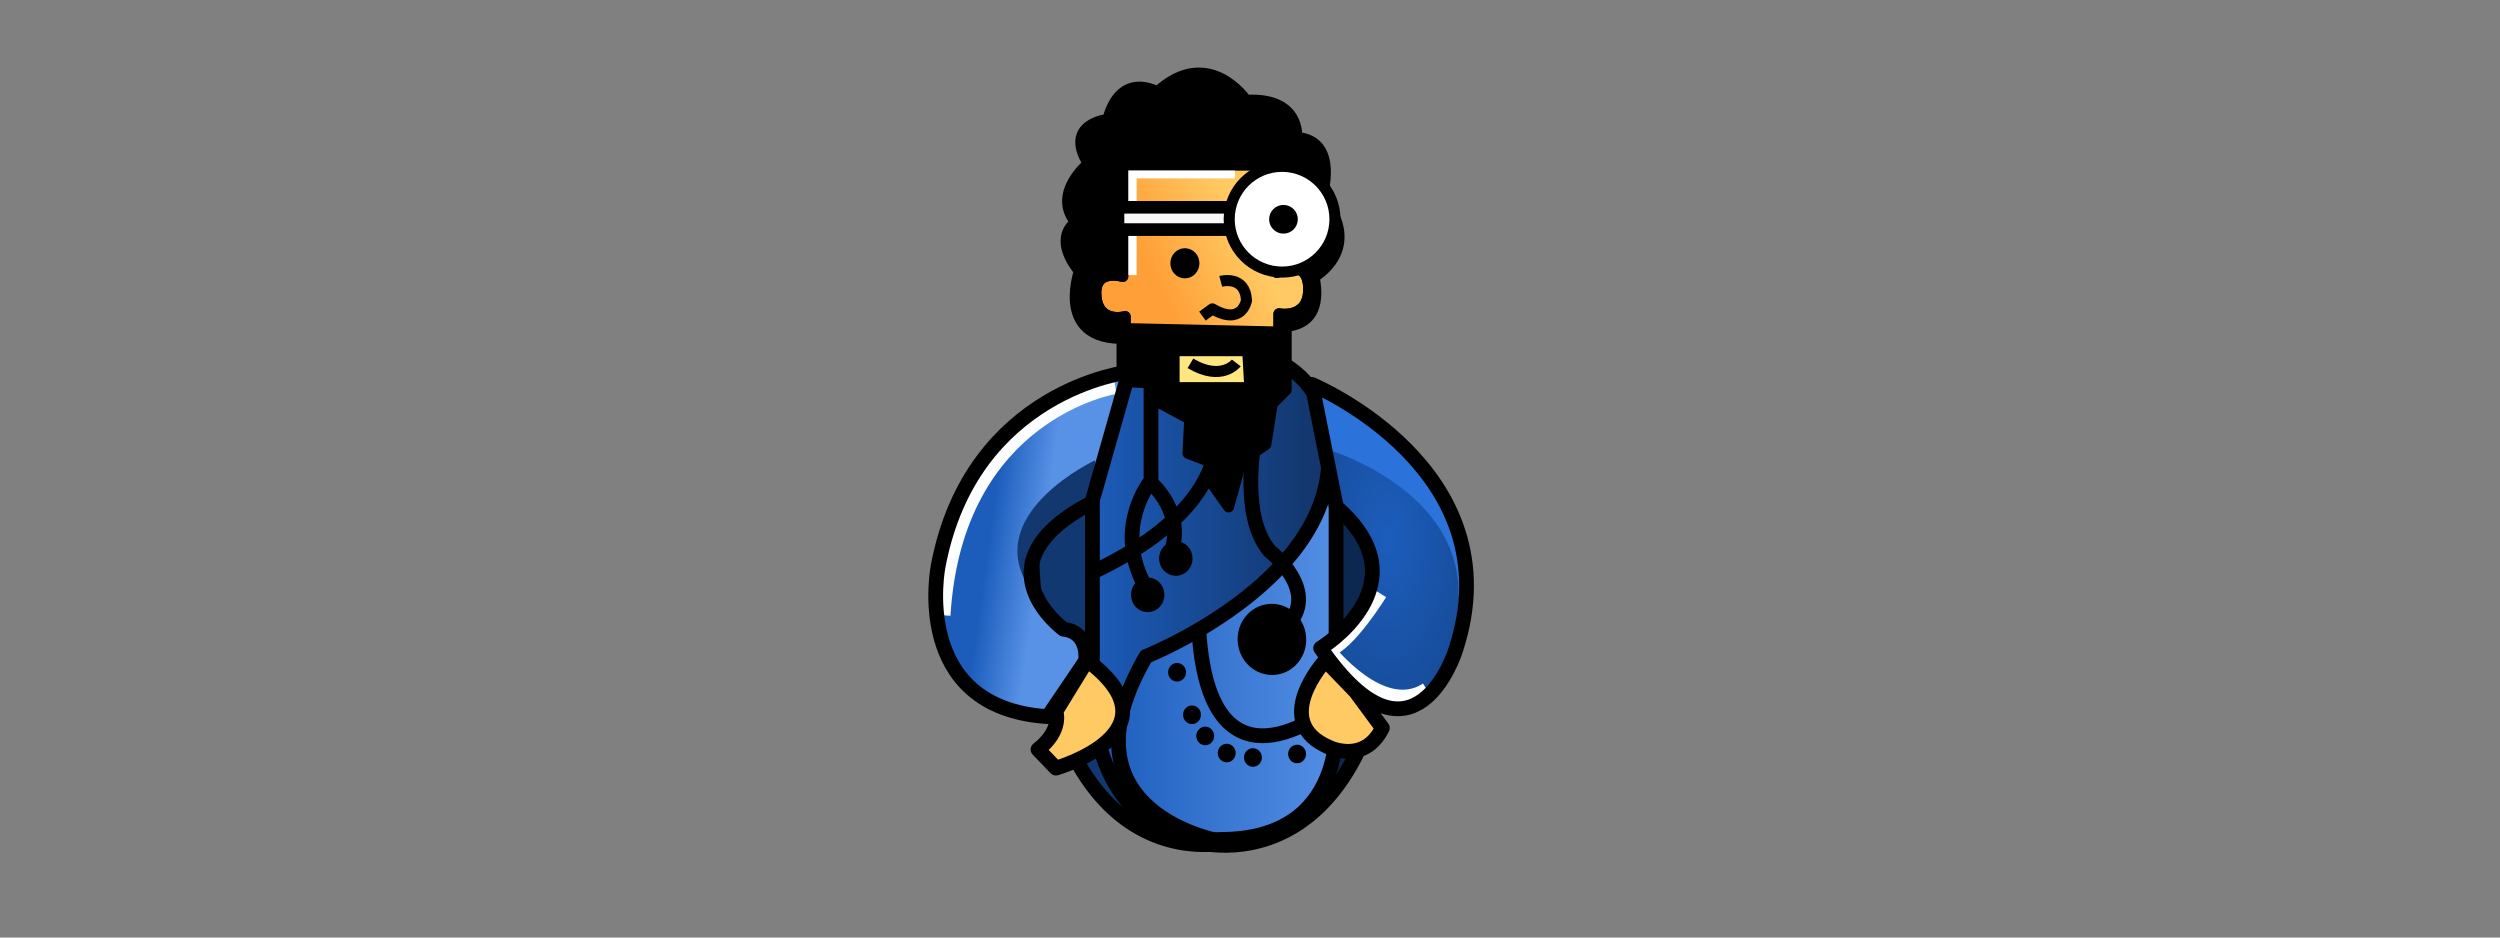 <?xml version="1.0" encoding="UTF-8" standalone="no"?>
<!-- Created with Inkscape (http://www.inkscape.org/) -->

<svg
   width="800"
   height="300"
   viewBox="0 0 211.667 79.375"
   version="1.1"
   id="svg1"
   xml:space="preserve"
   inkscape:version="1.3.2 (091e20ef0f, 2023-11-25)"
   sodipodi:docname="drawing3.svg"
   inkscape:export-filename="drawing.png"
   inkscape:export-xdpi="300"
   inkscape:export-ydpi="300"
   xmlns:inkscape="http://www.inkscape.org/namespaces/inkscape"
   xmlns:sodipodi="http://sodipodi.sourceforge.net/DTD/sodipodi-0.dtd"
   xmlns:xlink="http://www.w3.org/1999/xlink"
   xmlns="http://www.w3.org/2000/svg"
   xmlns:svg="http://www.w3.org/2000/svg"><rect x="0" y="0" width="211.667" height="79.375" fill="#808080" stroke="none"/><sodipodi:namedview
     id="namedview1"
     pagecolor="#ffffff"
     bordercolor="#000000"
     borderopacity="0.25"
     inkscape:showpageshadow="2"
     inkscape:pageopacity="0.0"
     inkscape:pagecheckerboard="0"
     inkscape:deskcolor="#d1d1d1"
     inkscape:document-units="mm"
     inkscape:zoom="1.4128928"
     inkscape:cx="365.20817"
     inkscape:cy="169.51038"
     inkscape:window-width="1920"
     inkscape:window-height="1003"
     inkscape:window-x="0"
     inkscape:window-y="0"
     inkscape:window-maximized="1"
     inkscape:current-layer="layer1"
     showguides="false" /><defs
     id="defs1"><linearGradient
       inkscape:collect="always"
       xlink:href="#linearGradient41"
       id="linearGradient42"
       x1="553.308"
       y1="199.905"
       x2="627.496"
       y2="199.905"
       gradientUnits="userSpaceOnUse"
       gradientTransform="matrix(0.287,0,0,0.287,-61.801,-1.286)" /><linearGradient
       id="linearGradient41"
       inkscape:collect="always"><stop
         style="stop-color:#1c5dbc;stop-opacity:1;"
         offset="0"
         id="stop41" /><stop
         style="stop-color:#5590e6;stop-opacity:1;"
         offset="1"
         id="stop42" /></linearGradient><linearGradient
       inkscape:collect="always"
       xlink:href="#linearGradient38-7"
       id="linearGradient40"
       x1="548.596"
       y1="181.977"
       x2="625.294"
       y2="181.977"
       gradientUnits="userSpaceOnUse"
       gradientTransform="matrix(0.287,0,0,0.287,-61.801,-1.286)" /><linearGradient
       id="linearGradient38-7"
       inkscape:collect="always"><stop
         style="stop-color:#1c5dbc;stop-opacity:1;"
         offset="0"
         id="stop39-5" /><stop
         style="stop-color:#123366;stop-opacity:1;"
         offset="1"
         id="stop40" /></linearGradient><linearGradient
       inkscape:collect="always"
       xlink:href="#linearGradient51"
       id="linearGradient1-7"
       gradientUnits="userSpaceOnUse"
       x1="424.688"
       y1="71.361"
       x2="397.03"
       y2="85.358"
       gradientTransform="matrix(0.287,0,0,0.287,-12.718,-2.44)" /><linearGradient
       id="linearGradient51"
       inkscape:collect="always"><stop
         style="stop-color:#ffca63;stop-opacity:1;"
         offset="0"
         id="stop51" /><stop
         style="stop-color:#ff9f37;stop-opacity:1;"
         offset="1"
         id="stop52" /></linearGradient><linearGradient
       inkscape:collect="always"
       xlink:href="#linearGradient31-3"
       id="linearGradient32"
       x1="519.713"
       y1="166.585"
       x2="535.961"
       y2="168.85"
       gradientUnits="userSpaceOnUse"
       gradientTransform="matrix(0.287,0,0,0.287,-61.801,-1.286)" /><linearGradient
       id="linearGradient31-3"
       inkscape:collect="always"><stop
         style="stop-color:#1c5dbc;stop-opacity:1;"
         offset="0"
         id="stop31-5" /><stop
         style="stop-color:#5892e6;stop-opacity:1;"
         offset="1"
         id="stop32" /></linearGradient><radialGradient
       inkscape:collect="always"
       xlink:href="#linearGradient33"
       id="radialGradient34"
       cx="640.977"
       cy="167.182"
       fx="640.977"
       fy="167.182"
       r="25.797"
       gradientTransform="matrix(0.287,0,0,0.575,-61.633,-49.92)"
       gradientUnits="userSpaceOnUse" /><linearGradient
       id="linearGradient33"
       inkscape:collect="always"><stop
         style="stop-color:#1c5dbc;stop-opacity:1;"
         offset="0"
         id="stop33" /><stop
         style="stop-color:#174d9b;stop-opacity:1;"
         offset="1"
         id="stop34" /></linearGradient></defs><g
     inkscape:label="Layer 1"
     inkscape:groupmode="layer"
     id="layer1"><g
       id="g2"
       transform="matrix(0.967,0,0,0.967,-0.788,0.98)"><path
         style="fill:#113871;fill-opacity:1;stroke:#000000;stroke-width:1.293;stroke-linejoin:round;stroke-opacity:1"
         d="m 108.502,72.698 c 0,0 -19.799,5.462 -17.171,-35.238 l 9.262,-0.58 z"
         id="path31-2"
         sodipodi:nodetypes="cccc" /><path
         style="fill:#0c2850;fill-opacity:1;stroke:#000000;stroke-width:1.293;stroke-linejoin:round;stroke-opacity:1"
         d="m 105.828,72.759 c 0,0 19.799,5.462 17.171,-35.238 l -9.262,-0.58 z"
         id="path31-6"
         sodipodi:nodetypes="cccc" /><path
         style="fill:url(#linearGradient42);stroke:#000000;stroke-width:1.293;stroke-linejoin:round;stroke-opacity:1"
         d="M 117.795,39.793 V 61.753 c 0,0 1.184,10.732 -10.11,10.732 0,0 -10.913,1.107 -9.796,-14.573 z"
         id="path24-9" /><path
         style="fill:url(#linearGradient40);stroke:#000000;stroke-width:1.293;stroke-linejoin:round;stroke-opacity:1"
         d="m 106.609,29.366 c 0,0 -10.147,-1.246 -10.147,9.584 v 20.263 c 0,0 -0.615,13.459 11.366,13.459 0,0 -14.74,-2.394 -6.67,-16.215 0,0 16.006,-6.324 16.006,-17.415 0,0 1.192,-9.675 -10.556,-9.675 z"
         id="path23-1" /><path
         style="fill:#000000;stroke:#000000;stroke-width:0.969;stroke-linejoin:round;stroke-dasharray:none"
         d="m 111.421,27.371 c 0,0 5.584,1.574 4.447,-4.143 0,0 4.435,-2.444 0.674,-7.018 0,0 1.548,-4.923 -2.196,-5.186 0,0 0.366,-3.531 -4.422,-3.252 0,0 -3.28,-4.84 -7.779,-0.736 0,0 -3.166,-1.901 -4.333,2.405 0,0 -3.877,0.382 -1.704,3.882 0,0 -3.202,2.592 -1.099,5.138 0,0 -2.103,1.235 0.315,4.271 0,0 -2.485,7.03 5.53,5.714"
         id="path26-0" /><path
         style="fill:url(#linearGradient1-7);fill-opacity:1;stroke:#000000;stroke-width:0.969;stroke-linejoin:round;stroke-dasharray:none"
         d="M 112.589,13.421 H 99.118 v 9.768 c 0,0 -2.552,-0.765 -2.348,1.71 0.204,2.475 2.56,1.81 2.56,1.81 v 3.404 h 13.469 v -3.647 c 0,0 2.675,0.519 2.598,-2.275 -0.076,-2.794 -2.787,-1.355 -2.787,-1.355 z"
         id="path1-6-2" /><path
         style="fill:none;fill-opacity:1;stroke:#ffffff;stroke-width:1.293;stroke-linejoin:round;stroke-dasharray:none;stroke-opacity:1"
         d="m 99.688,23.078 v -9.116 h 9.253"
         id="path62-8" /><path
         style="fill:none;fill-opacity:1;stroke:#000000;stroke-width:1.293;stroke-linejoin:round;stroke-opacity:1"
         d="m 105.361,30.737 c 0,0 8.529,10.224 -9.079,18.443"
         id="path30" /><path
         style="fill:none;fill-opacity:1;stroke:#000000;stroke-width:0.969;stroke-linejoin:round;stroke-dasharray:none"
         d="M 112.59,13.421 H 99.118 v 9.768 c 0,0 -2.552,-0.765 -2.348,1.71 0.204,2.475 2.56,1.81 2.56,1.81 v 3.404 h 13.469 v -3.647 c 0,0 2.675,0.519 2.599,-2.275 -0.076,-2.794 -2.787,-1.355 -2.787,-1.355 z"
         id="path1-8-9" /><ellipse
         style="fill:#000000;stroke:#000000;stroke-width:0.969;stroke-linejoin:round"
         id="path15-6-26"
         cx="104.559"
         cy="22.039"
         rx="0.789"
         ry="0.837" /><rect
         style="fill:#f9f9f9;stroke:#000000;stroke-width:1.108;stroke-linejoin:round;stroke-dasharray:none"
         id="rect17-6-9"
         width="11.908"
         height="1.95"
         x="98.701"
         y="17.137"
         ry="0.303" /><circle
         style="fill:#ffffff;stroke:#000000;stroke-width:0.969;stroke-linejoin:round"
         id="path16-9-6"
         cx="113.069"
         cy="18.18"
         r="4.63" /><circle
         style="fill:#000000;stroke:#000000;stroke-width:0.969;stroke-linejoin:round"
         id="path17-3-4"
         cx="113.19"
         cy="18.186"
         r="0.772" /><path
         style="fill:none;stroke:#000000;stroke-width:0.969;stroke-linejoin:round;stroke-dasharray:none"
         d="m 107.695,23.619 c 0,0 2.146,-0.576 2.258,1.674 0,0 -0.39,2.26 -2.986,0.738 l -0.871,0.633"
         id="path46-5" /><path
         style="fill:#000000;stroke:#000000;stroke-width:0.969;stroke-linejoin:round;stroke-dasharray:none"
         d="m 99.058,27.752 v 4.625 l 2.703,0.152 0.152,1.496 3.071,1.661 -0.152,2.987 2.066,0.797 v 1.792 l 1.486,2.11 1.108,-4.003 2.151,-1.464 0.566,-3.564 1.217,-1.229 v -5.039 z"
         id="path5-0" /><path
         style="fill:#ffe680;stroke:#000000;stroke-width:0.969;stroke-linejoin:round"
         d="m 110.062,29.691 h -6.45 v 3.237 h 6.632 z"
         id="path11-9-4" /><path
         style="fill:#ffe680;stroke:#000000;stroke-width:0.969;stroke-linejoin:round;stroke-dasharray:none"
         d="m 109.059,30.765 c 0,0 -1.261,1.661 -4.015,0.035"
         id="path19-2-8" /><path
         style="fill:url(#linearGradient32);fill-opacity:1;stroke:none;stroke-width:1.293;stroke-linejoin:round;stroke-opacity:1"
         d="m 99.604,31.804 c 0,0 -13.751,1.51 -16.692,16.957 0,0 -2.538,12.454 9.596,13.217 l 3.304,-4.879 c 0,0 0.378,-2.51 -1.93,-2.779 0,0 -7.827,-5.715 2.474,-11.082 z"
         id="path25-7" /><path
         style="fill:#ffca63;fill-opacity:1;stroke:#000000;stroke-width:1.293;stroke-linejoin:round;stroke-opacity:1"
         d="m 93.261,61.266 c 0,0 0.627,1.625 -1.56,3.342 l 1.565,1.632 c 0,0 11.082,-3.157 2.735,-9.437 z"
         id="path26" /><path
         style="fill:url(#radialGradient34);fill-opacity:1;stroke:none;stroke-width:1.293;stroke-linejoin:round;stroke-opacity:1"
         d="m 115.754,32.069 c 0,0 17.801,7.411 12.581,23.275 0,0 -3.628,11.658 -11.815,-0.187 0,0 9.195,-5.578 1.374,-12.363 z"
         id="path27" /><path
         style="fill:none;fill-opacity:1;stroke:#000000;stroke-width:1.293;stroke-linejoin:round;stroke-opacity:1"
         d="m 117.919,60.49 c 0,0 -11.118,9.668 -12.128,-6.198"
         id="path29" /><path
         style="fill:#ffca63;fill-opacity:1;stroke:#000000;stroke-width:1.293;stroke-linejoin:round;stroke-opacity:1"
         d="m 116.86,56.804 c 0,0 -4.949,5.395 0.365,7.628 0,0 3.069,1.474 4.625,-1.709 l -2.349,-3.179 z"
         id="path28" /><path
         style="fill:none;fill-opacity:1;stroke:#000000;stroke-width:1.293;stroke-linejoin:round;stroke-opacity:1"
         d="m 110.589,37.992 c 0,0 -1.146,6.3 1.404,9.25 0,0 4.576,3.552 1.404,6.623"
         id="path20-1" /><ellipse
         style="fill:#000000;stroke:#000000;stroke-width:2.285;stroke-linejoin:round"
         id="path15-6-2-3-2-5-6-3-5"
         cx="-107.473"
         cy="63.652"
         rx="1.86"
         ry="1.973"
         transform="matrix(-0.997,0.079,0.079,0.997,0,0)" /><ellipse
         style="fill:#000000;stroke:#000000;stroke-width:1.115;stroke-linejoin:round"
         id="path15-6-2-3-2-5-4-0"
         cx="101.305"
         cy="51.066"
         rx="0.908"
         ry="0.963" /><ellipse
         style="fill:#000000;stroke:#000000;stroke-width:1.115;stroke-linejoin:round"
         id="path15-6-2-3-2-5-4-0-1"
         cx="103.766"
         cy="47.883"
         rx="0.908"
         ry="0.963" /><path
         style="fill:none;fill-opacity:1;stroke:#000000;stroke-width:1.293;stroke-linejoin:round;stroke-opacity:1"
         d="m 101.594,30.7 v 10.378 c 0,0 -3.162,3.791 -0.754,8.78"
         id="path18-9" /><path
         style="fill:none;fill-opacity:1;stroke:#000000;stroke-width:1.293;stroke-linejoin:round;stroke-opacity:1"
         d="m 101.56,41.238 c 0,0 3.193,2.659 1.695,6.369"
         id="path19-1" /><ellipse
         style="fill:#000000;stroke:#000000;stroke-width:0.597;stroke-linejoin:round"
         id="path15-6-2-8-3-6-6-4-7"
         cx="103.875"
         cy="57.848"
         rx="0.486"
         ry="0.516" /><ellipse
         style="fill:#000000;stroke:#000000;stroke-width:0.597;stroke-linejoin:round"
         id="path15-6-2-8-3-6-6-4-7-6"
         cx="105.181"
         cy="61.568"
         rx="0.486"
         ry="0.516" /><ellipse
         style="fill:#000000;stroke:#000000;stroke-width:0.597;stroke-linejoin:round"
         id="path15-6-2-8-3-6-6-4-7-6-9"
         cx="106.339"
         cy="63.423"
         rx="0.486"
         ry="0.516" /><ellipse
         style="fill:#000000;stroke:#000000;stroke-width:0.597;stroke-linejoin:round"
         id="path15-6-2-8-3-6-6-4-7-6-9-2"
         cx="108.221"
         cy="64.921"
         rx="0.486"
         ry="0.516" /><ellipse
         style="fill:#000000;stroke:#000000;stroke-width:0.597;stroke-linejoin:round"
         id="path15-6-2-8-3-6-6-4-7-6-9-2-0"
         cx="110.518"
         cy="65.31"
         rx="0.486"
         ry="0.516" /><ellipse
         style="fill:#000000;stroke:#000000;stroke-width:0.597;stroke-linejoin:round"
         id="path15-6-2-8-3-6-6-4-7-6-9-2-0-0"
         cx="114.382"
         cy="65.003"
         rx="0.486"
         ry="0.516" /><path
         style="fill:none;fill-opacity:1;stroke:#fdfeff;stroke-width:1.293;stroke-linejoin:round;stroke-opacity:1"
         d="m 98.471,32.833 c 0,0 -14.01,2.215 -15.082,20.028"
         id="path42-0" /><path
         style="fill:none;fill-opacity:1;stroke:#fdfeff;stroke-width:1.293;stroke-linejoin:round;stroke-opacity:1"
         d="m 121.631,50.931 c 0,0 -2.863,4.621 -4.568,4.957 0,0 4.728,6.087 8.696,3.489"
         id="path43-9" /><path
         style="fill:#133870;fill-opacity:1;stroke:none;stroke-width:1.293;stroke-linejoin:round;stroke-opacity:1"
         d="m 96.697,39.286 c 0,0 -9.503,4.454 -6.046,10.671 0,0 0.427,-5.641 6.25,-6.778 z"
         id="path44" /><path
         style="fill:none;fill-opacity:1;stroke:#000000;stroke-width:1.293;stroke-linejoin:round;stroke-opacity:1"
         d="m 99.655,31.56 c 0,0 -13.751,1.51 -16.692,16.957 0,0 -2.538,12.454 9.596,13.217 l 3.304,-4.879 c 0,0 0.378,-2.51 -1.93,-2.779 0,0 -7.827,-5.715 2.474,-11.082 z"
         id="path25-6" /><path
         style="fill:#2b72db;fill-opacity:1;stroke:none;stroke-width:1.293;stroke-linejoin:round;stroke-opacity:1"
         d="m 116.229,33.129 0.896,5.237 c 0,0 13.177,3.877 11.196,14.745 0,0 4.248,-13.1 -12.092,-19.981 z"
         id="path45" /><path
         style="fill:none;fill-opacity:1;stroke:#000000;stroke-width:1.293;stroke-linejoin:round;stroke-opacity:1"
         d="m 115.679,32.646 c 0,0 17.801,7.411 12.581,23.275 0,0 -3.628,11.658 -11.815,-0.187 0,0 9.195,-5.578 1.374,-12.363 z"
         id="path27-8" /></g></g></svg>
